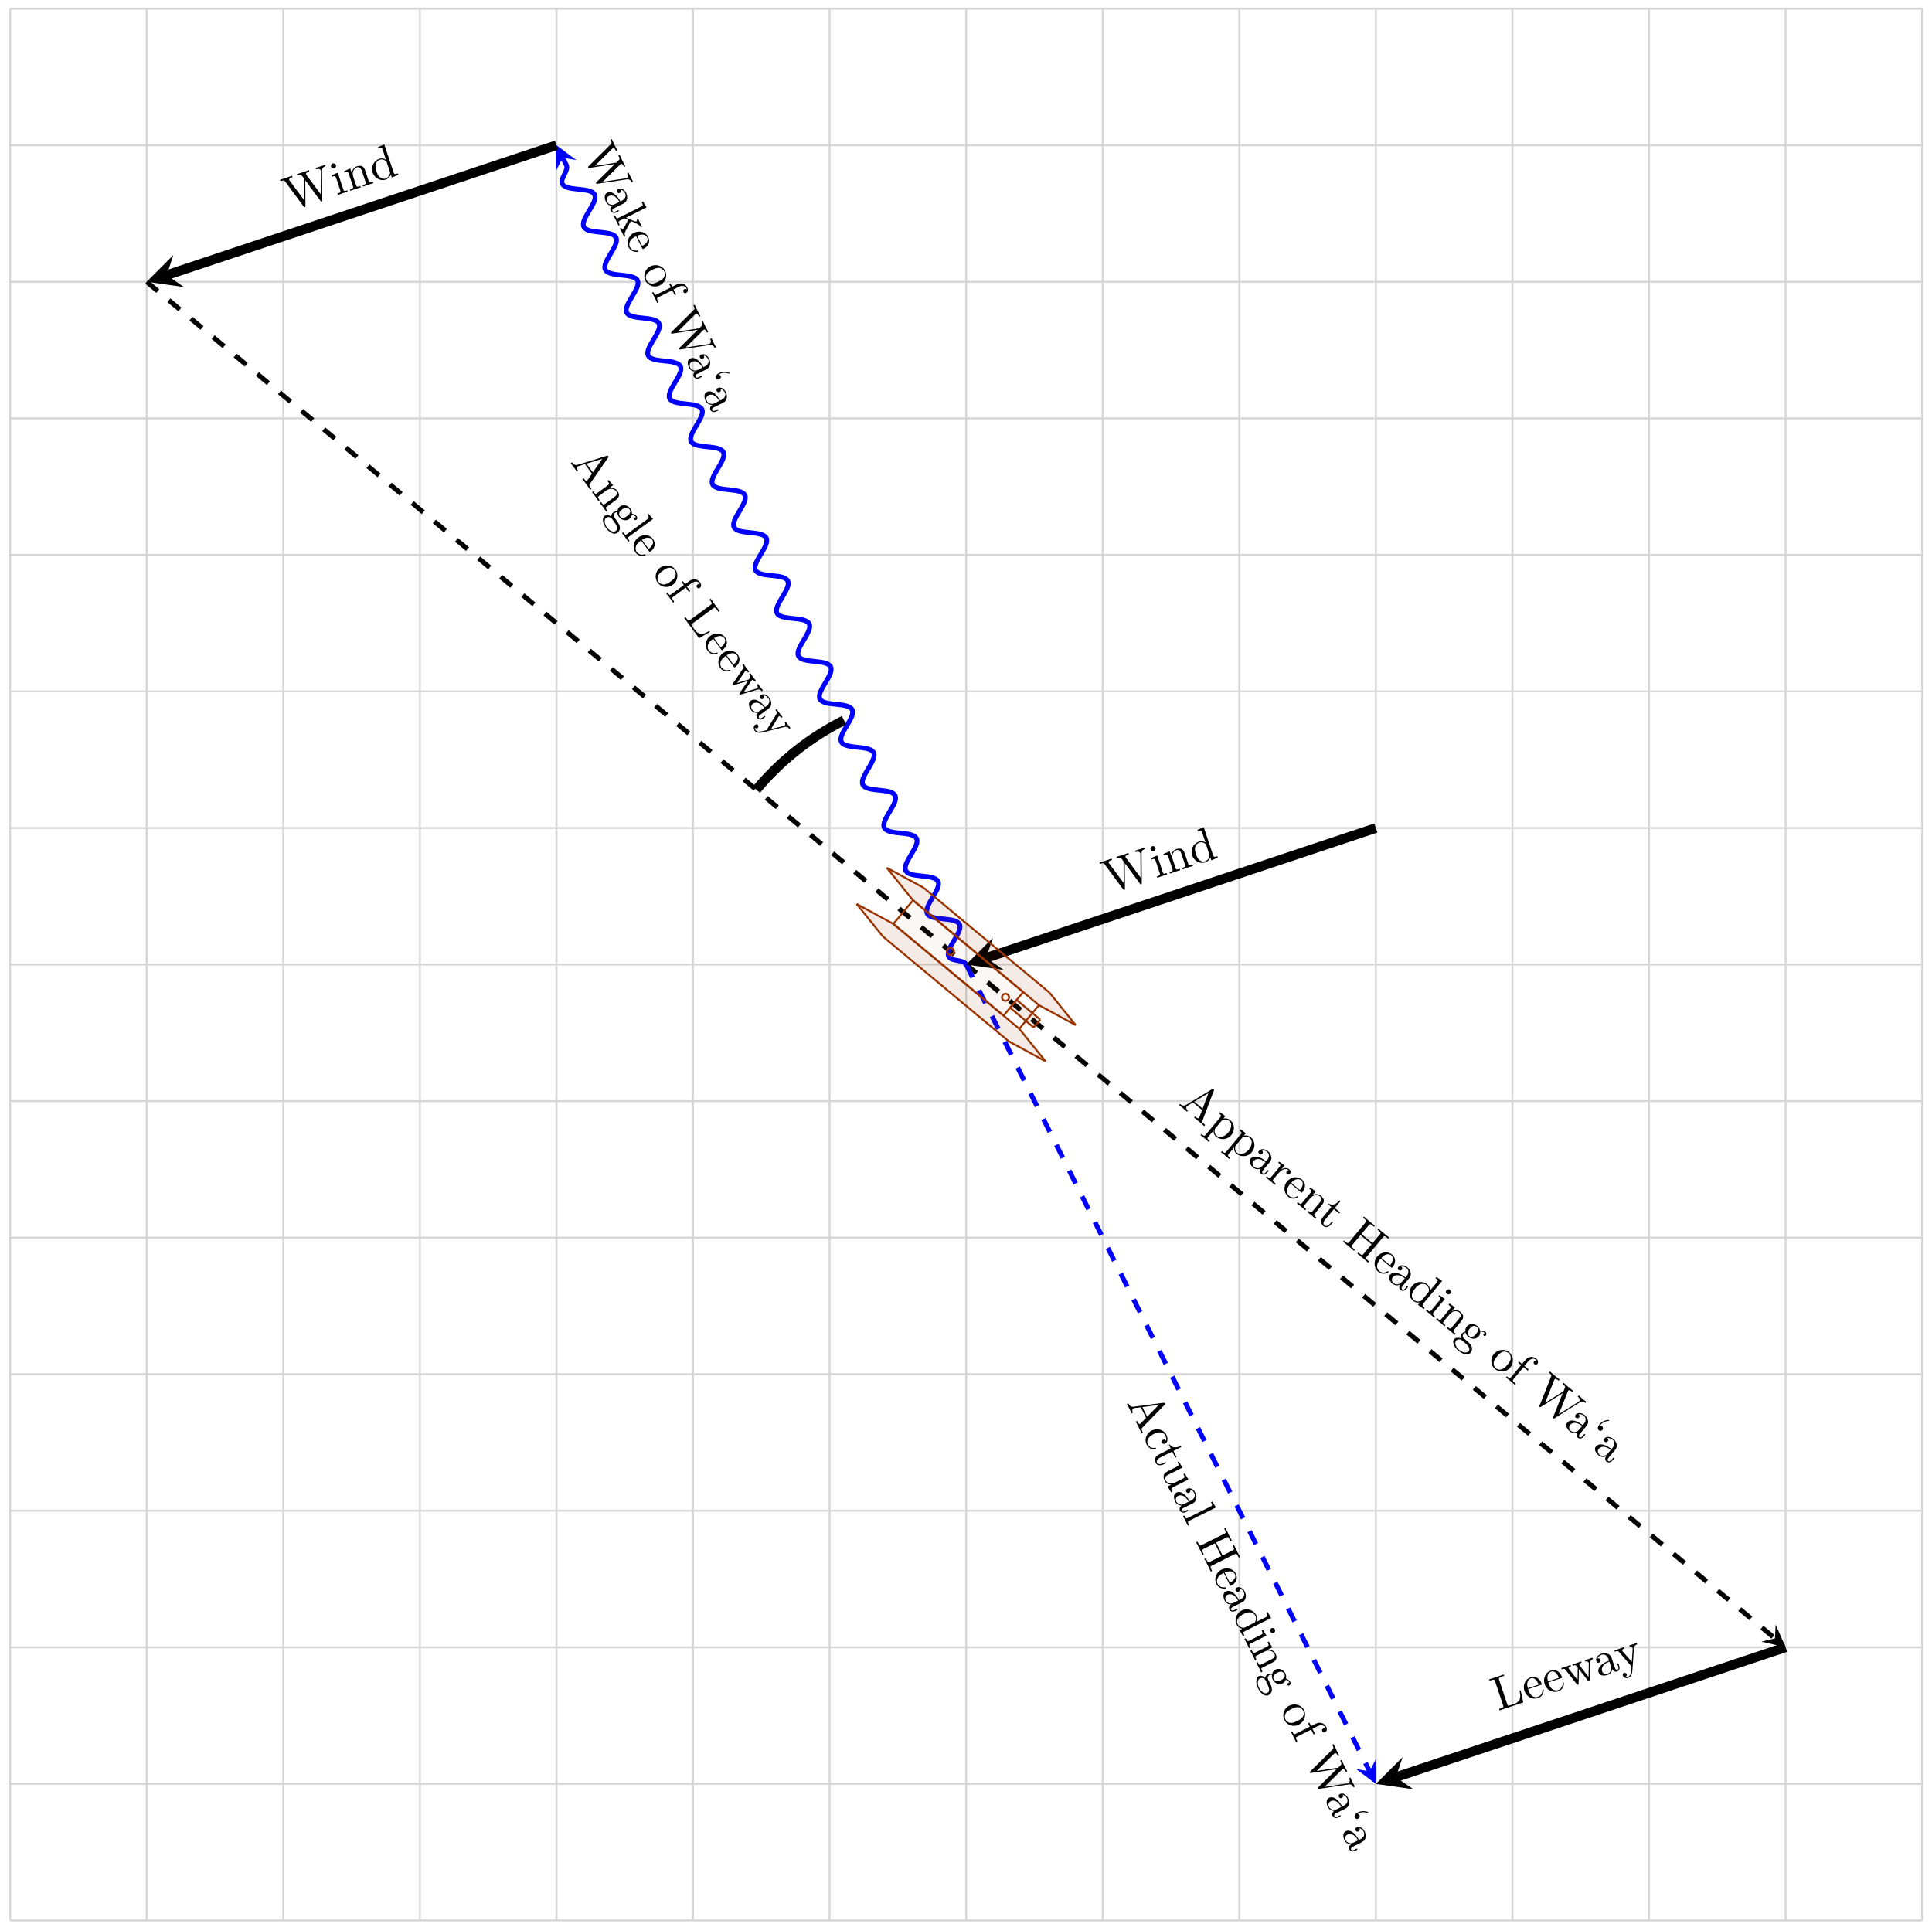 <svg xmlns="http://www.w3.org/2000/svg" xmlns:xlink="http://www.w3.org/1999/xlink" version="1.1" width="401" height="400" viewBox="0 0 401 400">
<defs>
<path id="font_1_27" d="M.717 0V.031H.699C.639 .031 .625 .038 .614 .071L.398 .696C.393 .709 .391 .716 .375 .716 .359 .716 .356 .71 .351 .696L.144 .098C.126 .047 .086 .032 .032 .031V0L.134 .003 .249 0V.031C.199 .031 .174 .056 .174 .082 .174 .085 .175 .095 .176 .097L.222 .228H.469L.522 .075C.523 .071 .525 .065 .525 .061 .525 .031 .469 .031 .442 .031V0C.478 .003 .548 .003 .586 .003L.717 0M.458 .259H.233L.345 .584 .458 .259Z"/>
<path id="font_1_84" d="M.521 .216C.521 .343 .424 .442 .312 .442 .234 .442 .192 .398 .172 .376V.442L.028 .431V.4C.099 .4 .106 .394 .106 .35V-.118C.106-.163 .095-.163 .028-.163V-.194L.14-.191 .253-.194V-.163C.186-.163 .175-.163 .175-.118V.05 .059C.18 .043 .222-.011 .298-.011 .417-.011 .521 .087 .521 .216V.216M.438 .216C.438 .095 .368 .011 .294 .011 .254 .011 .216 .031 .189 .072 .175 .093 .175 .094 .175 .114V.337C.204 .388 .253 .417 .304 .417 .377 .417 .438 .329 .438 .216V.216Z"/>
<path id="font_1_28" d="M.483 .089V.145H.458V.089C.458 .031 .433 .025 .422 .025 .389 .025 .385 .07 .385 .075V.275C.385 .317 .385 .356 .349 .393 .31 .432 .26 .448 .212 .448 .13 .448 .061 .401 .061 .335 .061 .305 .081 .288 .107 .288 .135 .288 .153 .308 .153 .334 .153 .346 .148 .379 .102 .38 .129 .415 .178 .426 .21 .426 .259 .426 .316 .387 .316 .298V.261C.265 .258 .195 .255 .132 .225 .057 .191 .032 .139 .032 .095 .032 .014 .129-.011 .192-.011 .258-.011 .304 .029 .323 .076 .327 .036 .354-.006 .401-.006 .422-.006 .483 .008 .483 .089M.316 .14C.316 .045 .244 .011 .199 .011 .15 .011 .109 .046 .109 .096 .109 .151 .151 .234 .316 .24V.14Z"/>
<path id="font_1_96" d="M.364 .381C.364 .413 .333 .442 .29 .442 .217 .442 .181 .375 .167 .332V.442L.028 .431V.4C.098 .4 .106 .393 .106 .344V.076C.106 .031 .095 .031 .028 .031V0L.142 .003C.182 .003 .229 .003 .269 0V.031H.248C.174 .031 .172 .042 .172 .078V.232C.172 .331 .214 .42 .29 .42 .297 .42 .299 .42 .301 .419 .298 .418 .278 .406 .278 .38 .278 .352 .299 .337 .321 .337 .339 .337 .364 .349 .364 .381Z"/>
<path id="font_1_50" d="M.415 .119C.415 .129 .407 .131 .402 .131 .393 .131 .391 .125 .389 .117 .354 .014 .264 .014 .254 .014 .204 .014 .164 .044 .141 .081 .111 .129 .111 .195 .111 .231H.39C.412 .231 .415 .231 .415 .252 .415 .351 .361 .448 .236 .448 .12 .448 .028 .345 .028 .22 .028 .086 .133-.011 .248-.011 .37-.011 .415 .1 .415 .119M.349 .252H.112C.118 .401 .202 .426 .236 .426 .339 .426 .349 .291 .349 .252Z"/>
<path id="font_1_77" d="M.535 0V.031C.483 .031 .458 .031 .457 .061V.252C.457 .338 .457 .369 .426 .405 .412 .422 .379 .442 .321 .442 .248 .442 .201 .399 .173 .337V.442L.032 .431V.4C.102 .4 .11 .393 .11 .344V.076C.11 .031 .099 .031 .032 .031V0L.145 .003 .257 0V.031C.19 .031 .179 .031 .179 .076V.26C.179 .364 .25 .42 .314 .42 .377 .42 .388 .366 .388 .309V.076C.388 .031 .377 .031 .31 .031V0L.423 .003 .535 0Z"/>
<path id="font_1_105" d="M.332 .124V.181H.307V.126C.307 .052 .277 .014 .24 .014 .173 .014 .173 .105 .173 .122V.4H.316V.431H.173V.614H.148C.147 .532 .117 .426 .019 .422V.4H.104V.124C.104 .001 .197-.011 .233-.011 .304-.011 .332 .06 .332 .124V.124Z"/>
<path id="font_1_62" d="M.716 0V.031H.692C.615 .031 .613 .042 .613 .078V.605C.613 .641 .615 .652 .692 .652H.716V.683C.681 .68 .607 .68 .569 .68 .531 .68 .456 .68 .421 .683V.652H.445C.522 .652 .524 .641 .524 .605V.371H.225V.605C.225 .641 .227 .652 .304 .652H.328V.683C.293 .68 .219 .68 .181 .68 .143 .68 .068 .68 .033 .683V.652H.057C.134 .652 .136 .641 .136 .605V.078C.136 .042 .134 .031 .057 .031H.033V0C.068 .003 .142 .003 .18 .003 .218 .003 .293 .003 .328 0V.031H.304C.227 .031 .225 .042 .225 .078V.34H.524V.078C.524 .042 .522 .031 .445 .031H.421V0C.456 .003 .53 .003 .568 .003 .606 .003 .681 .003 .716 0Z"/>
<path id="font_1_47" d="M.527 0V.031C.457 .031 .449 .038 .449 .087V.694L.305 .683V.652C.375 .652 .383 .645 .383 .596V.38C.354 .416 .311 .442 .257 .442 .139 .442 .034 .344 .034 .215 .034 .088 .132-.011 .246-.011 .31-.011 .355 .023 .38 .055V-.011L.527 0M.38 .118C.38 .1 .38 .098 .369 .081 .339 .033 .294 .011 .251 .011 .206 .011 .17 .037 .146 .075 .12 .116 .117 .173 .117 .214 .117 .251 .119 .311 .148 .356 .169 .387 .207 .42 .261 .42 .296 .42 .338 .405 .369 .36 .38 .343 .38 .341 .38 .323V.118Z"/>
<path id="font_1_66" d="M.247 0V.031C.181 .031 .177 .036 .177 .075V.442L.037 .431V.4C.102 .4 .111 .394 .111 .345V.076C.111 .031 .1 .031 .033 .031V0L.143 .003C.178 .003 .213 .001 .247 0M.192 .604C.192 .631 .169 .657 .139 .657 .105 .657 .085 .629 .085 .604 .085 .577 .108 .551 .138 .551 .172 .551 .192 .579 .192 .604Z"/>
<path id="font_1_59" d="M.485 .404C.485 .421 .473 .453 .434 .453 .414 .453 .37 .447 .328 .406 .286 .439 .244 .442 .222 .442 .129 .442 .06 .373 .06 .296 .06 .252 .082 .214 .107 .193 .094 .178 .076 .145 .076 .11 .076 .079 .089 .041 .12 .021 .06 .004 .028-.039 .028-.079 .028-.151 .127-.206 .249-.206 .367-.206 .471-.155 .471-.077 .471-.042 .457 .009 .406 .037 .353 .065 .295 .065 .234 .065 .209 .065 .166 .065 .159 .066 .127 .07 .106 .101 .106 .133 .106 .137 .106 .16 .123 .18 .162 .152 .203 .149 .222 .149 .315 .149 .384 .218 .384 .295 .384 .332 .368 .369 .343 .392 .379 .426 .415 .431 .433 .431 .433 .431 .44 .431 .443 .43 .432 .426 .427 .415 .427 .403 .427 .386 .44 .374 .456 .374 .466 .374 .485 .381 .485 .404V.404M.309 .296C.309 .269 .308 .237 .293 .212 .285 .2 .262 .172 .222 .172 .135 .172 .135 .272 .135 .295 .135 .322 .136 .354 .151 .379 .159 .391 .182 .419 .222 .419 .309 .419 .309 .319 .309 .296V.296M.419-.079C.419-.133 .348-.183 .25-.183 .149-.183 .08-.132 .08-.079 .08-.033 .118 .004 .162 .007H.221C.307 .007 .419 .007 .419-.079Z"/>
<path id="font_1_81" d="M.471 .214C.471 .342 .371 .448 .25 .448 .125 .448 .028 .339 .028 .214 .028 .085 .132-.011 .249-.011 .37-.011 .471 .087 .471 .214M.388 .222C.388 .186 .388 .132 .366 .088 .344 .043 .3 .014 .25 .014 .207 .014 .163 .035 .136 .081 .111 .125 .111 .186 .111 .222 .111 .261 .111 .315 .135 .359 .162 .405 .209 .426 .249 .426 .293 .426 .336 .404 .362 .361 .388 .318 .388 .26 .388 .222Z"/>
<path id="font_1_55" d="M.357 .635C.357 .672 .32 .705 .267 .705 .197 .705 .112 .652 .112 .546V.431H.033V.4H.112V.076C.112 .031 .101 .031 .034 .031V0L.148 .003C.188 .003 .235 .003 .275 0V.031H.254C.18 .031 .178 .042 .178 .078V.4H.292V.431H.175V.547C.175 .635 .223 .683 .267 .683 .27 .683 .285 .683 .3 .676 .288 .672 .27 .659 .27 .634 .27 .611 .286 .591 .313 .591 .342 .591 .357 .611 .357 .635Z"/>
<path id="font_1_113" d="M1.009 .652V.683C.979 .681 .948 .68 .918 .68L.799 .683V.652C.866 .651 .886 .617 .886 .598 .886 .592 .883 .584 .881 .578L.731 .116 .571 .606C.57 .61 .568 .616 .568 .621 .568 .652 .626 .652 .652 .652V.683C.616 .68 .548 .68 .51 .68L.388 .683V.652C.445 .652 .466 .652 .478 .616L.5 .546 .361 .117 .2 .609C.199 .612 .198 .619 .198 .622 .198 .652 .256 .652 .282 .652V.683C.246 .68 .178 .68 .14 .68L.018 .683V.652C.093 .651 .097 .646 .109 .609L.309-.003C.312-.012 .315-.022 .328-.022 .342-.022 .344-.015 .348-.002L.513 .505 .679-.003C.682-.012 .685-.022 .698-.022 .712-.022 .714-.015 .718-.002L.909 .585C.927 .642 .97 .652 1.009 .652Z"/>
<path id="font_1_501" d="M.192 .447C.192 .473 .175 .5 .139 .5 .119 .5 .105 .49 .099 .484 .098 .482 .096 .481 .096 .481 .096 .481 .094 .495 .094 .499 .094 .531 .101 .603 .164 .665 .176 .677 .176 .679 .176 .682 .176 .689 .171 .693 .166 .693 .155 .693 .072 .617 .072 .499 .072 .439 .096 .394 .139 .394 .174 .394 .192 .421 .192 .447Z"/>
<path id="font_1_70" d="M.511 0V.031C.474 .031 .452 .031 .414 .084L.287 .263C.286 .265 .281 .271 .281 .274 .281 .278 .352 .338 .362 .346 .425 .397 .467 .399 .488 .4V.431C.459 .428 .446 .428 .418 .428 .382 .428 .32 .43 .306 .431V.4C.325 .399 .335 .388 .335 .375 .335 .355 .321 .343 .313 .336L.172 .214V.694L.028 .683V.652C.098 .652 .106 .645 .106 .596V.076C.106 .031 .095 .031 .028 .031V0L.137 .003 .247 0V.031C.18 .031 .169 .031 .169 .076V.179L.233 .234C.31 .128 .352 .072 .352 .054 .352 .035 .335 .031 .316 .031V0L.424 .003C.453 .003 .482 .002 .511 0Z"/>
<path id="font_1_43" d="M.415 .119C.415 .129 .405 .129 .402 .129 .393 .129 .391 .125 .389 .119 .36 .026 .295 .014 .258 .014 .205 .014 .117 .057 .117 .218 .117 .381 .199 .423 .252 .423 .261 .423 .324 .422 .359 .386 .318 .383 .312 .353 .312 .34 .312 .314 .33 .294 .358 .294 .384 .294 .404 .311 .404 .341 .404 .409 .328 .448 .251 .448 .126 .448 .034 .34 .034 .216 .034 .088 .133-.011 .249-.011 .383-.011 .415 .109 .415 .119Z"/>
<path id="font_1_109" d="M.535 0V.031C.465 .031 .457 .038 .457 .087V.442L.31 .431V.4C.38 .4 .388 .393 .388 .344V.166C.388 .079 .34 .011 .267 .011 .183 .011 .179 .058 .179 .11V.442L.032 .431V.4C.11 .4 .11 .397 .11 .308V.158C.11 .08 .11-.011 .262-.011 .318-.011 .362 .017 .391 .079V-.011L.535 0Z"/>
<path id="font_1_72" d="M.255 0V.031C.188 .031 .177 .031 .177 .076V.694L.033 .683V.652C.103 .652 .111 .645 .111 .596V.076C.111 .031 .1 .031 .033 .031V0L.144 .003 .255 0Z"/>
<path id="font_1_71" d="M.582 .258H.557C.546 .156 .532 .031 .356 .031H.274C.227 .031 .225 .038 .225 .071V.604C.225 .638 .225 .652 .32 .652H.353V.683C.317 .68 .226 .68 .185 .68 .146 .68 .068 .68 .033 .683V.652H.057C.134 .652 .136 .641 .136 .605V.078C.136 .042 .134 .031 .057 .031H.033V0H.554L.582 .258Z"/>
<path id="font_1_114" d="M.703 .4V.431C.681 .429 .652 .428 .63 .428L.537 .431V.4C.573 .399 .595 .381 .595 .352 .595 .346 .595 .344 .59 .331L.499 .075 .4 .354C.396 .366 .395 .368 .395 .373 .395 .4 .434 .4 .454 .4V.431L.35 .428C.32 .428 .291 .429 .261 .431V.4C.298 .4 .314 .398 .324 .385 .329 .379 .34 .349 .347 .33L.261 .088 .166 .355C.161 .367 .161 .369 .161 .373 .161 .4 .2 .4 .22 .4V.431L.111 .428 .018 .431V.4C.068 .4 .08 .397 .092 .365L.218 .011C.223-.003 .226-.011 .239-.011 .252-.011 .254-.005 .259 .009L.36 .292 .462 .008C.466-.003 .469-.011 .482-.011 .495-.011 .498-.002 .502 .008L.619 .336C.637 .386 .668 .399 .703 .4Z"/>
<path id="font_1_118" d="M.508 .4V.431C.485 .429 .456 .428 .433 .428L.346 .431V.4C.377 .399 .393 .382 .393 .357 .393 .347 .392 .345 .387 .333L.286 .087 .175 .356C.171 .366 .169 .37 .169 .374 .169 .4 .206 .4 .225 .4V.431L.116 .428C.089 .428 .049 .429 .019 .431V.4C.067 .4 .086 .4 .1 .365L.25-0 .225-.059C.203-.114 .175-.183 .111-.183 .106-.183 .083-.183 .064-.165 .095-.161 .103-.139 .103-.123 .103-.097 .084-.081 .061-.081 .041-.081 .019-.094 .019-.124 .019-.169 .061-.205 .111-.205 .174-.205 .215-.148 .239-.091L.415 .336C.441 .399 .492 .4 .508 .4Z"/>
</defs>
<path transform="matrix(1,0,0,-1,200.531,200.233)" stroke-width=".399" stroke-linecap="butt" stroke-miterlimit="10" stroke-linejoin="miter" fill="none" stroke="#d5d6d5" d="M-198.428-198.428H198.428M-198.428-170.081H198.428M-198.428-141.734H198.428M-198.428-113.387H198.428M-198.428-85.04H198.428M-198.428-56.694H198.428M-198.428-28.347H198.428M-198.428 0H198.428M-198.428 28.347H198.428M-198.428 56.694H198.428M-198.428 85.04H198.428M-198.428 113.387H198.428M-198.428 141.734H198.428M-198.428 170.081H198.428M-198.428 198.418H198.428M-198.428-198.428V198.428M-170.081-198.428V198.428M-141.734-198.428V198.428M-113.387-198.428V198.428M-85.04-198.428V198.428M-56.694-198.428V198.428M-28.347-198.428V198.428M0-198.428V198.428M28.347-198.428V198.428M56.694-198.428V198.428M85.04-198.428V198.428M113.387-198.428V198.428M141.734-198.428V198.428M170.081-198.428V198.428M198.418-198.428V198.428M198.428 198.428"/>
<path transform="matrix(1,0,0,-1,200.531,200.233)" stroke-width=".996" stroke-linecap="butt" stroke-dasharray="2.989,2.989" stroke-miterlimit="10" stroke-linejoin="miter" fill="none" stroke="#000000" d="M-170.081 141.734 167.861-139.885"/>
<path transform="matrix(.768,.64,.64,-.768,368.401,340.125)" d="M2.889 0-1.734 2.311 0 0-1.734-2.311"/>
<use data-text="A" xlink:href="#font_1_27" transform="matrix(7.654,6.378,6.378,-7.654,244.457,229.196)"/>
<use data-text="p" xlink:href="#font_1_84" transform="matrix(7.654,6.378,6.378,-7.654,250.197,233.979)"/>
<use data-text="p" xlink:href="#font_1_84" transform="matrix(7.654,6.378,6.378,-7.654,254.452,237.525)"/>
<use data-text="a" xlink:href="#font_1_28" transform="matrix(7.654,6.378,6.378,-7.654,258.708,241.072)"/>
<use data-text="r" xlink:href="#font_1_96" transform="matrix(7.654,6.378,6.378,-7.654,262.534,244.261)"/>
<use data-text="e" xlink:href="#font_1_50" transform="matrix(7.654,6.378,6.378,-7.654,265.535,246.761)"/>
<use data-text="n" xlink:href="#font_1_77" transform="matrix(7.654,6.378,6.378,-7.654,268.933,249.592)"/>
<use data-text="t" xlink:href="#font_1_105" transform="matrix(7.654,6.378,6.378,-7.654,272.982,252.966)"/>
<use data-text="H" xlink:href="#font_1_62" transform="matrix(7.654,6.378,6.378,-7.654,278.5,257.565)"/>
<use data-text="e" xlink:href="#font_1_50" transform="matrix(7.654,6.378,6.378,-7.654,284.24,262.348)"/>
<use data-text="a" xlink:href="#font_1_28" transform="matrix(7.654,6.378,6.378,-7.654,287.638,265.18)"/>
<use data-text="d" xlink:href="#font_1_47" transform="matrix(7.654,6.378,6.378,-7.654,291.465,268.369)"/>
<use data-text="i" xlink:href="#font_1_66" transform="matrix(7.654,6.378,6.378,-7.654,295.72,271.915)"/>
<use data-text="n" xlink:href="#font_1_77" transform="matrix(7.654,6.378,6.378,-7.654,297.848,273.688)"/>
<use data-text="g" xlink:href="#font_1_59" transform="matrix(7.654,6.378,6.378,-7.654,302.103,277.234)"/>
<use data-text="o" xlink:href="#font_1_81" transform="matrix(7.654,6.378,6.378,-7.654,308.479,282.547)"/>
<use data-text="f" xlink:href="#font_1_55" transform="matrix(7.654,6.378,6.378,-7.654,312.305,285.736)"/>
<use data-text="W" xlink:href="#font_1_113" transform="matrix(7.654,6.378,6.378,-7.654,317.196,289.811)"/>
<use data-text="a" xlink:href="#font_1_28" transform="matrix(7.654,6.378,6.378,-7.654,324.436,295.845)"/>
<use data-text="&#x2018;" xlink:href="#font_1_501" transform="matrix(7.654,6.378,6.378,-7.654,328.263,299.034)"/>
<use data-text="a" xlink:href="#font_1_28" transform="matrix(7.654,6.378,6.378,-7.654,330.391,300.807)"/>
<path transform="matrix(1,0,0,-1,200.531,200.233)" stroke-width=".996" stroke-linecap="butt" stroke-miterlimit="10" stroke-linejoin="miter" fill="none" stroke="#0000ff" d="M0 0C-.557 1.114-3.063 .557-3.62 1.671-4.023 2.477-3.283 3.716-2.506 5.012-1.729 6.308-.989 7.547-1.392 8.353-1.795 9.16-3.23 9.311-4.734 9.467-6.237 9.623-7.672 9.775-8.075 10.581-8.478 11.387-7.738 12.626-6.961 13.922-6.184 15.219-5.444 16.457-5.847 17.264-6.25 18.07-7.685 18.222-9.189 18.378-10.692 18.533-12.127 18.685-12.53 19.491-12.933 20.298-12.194 21.536-11.416 22.833-10.639 24.129-9.899 25.368-10.302 26.174-10.706 26.98-12.14 27.132-13.644 27.288-15.147 27.444-16.582 27.595-16.985 28.402-17.388 29.208-16.649 30.446-15.871 31.743-15.094 33.039-14.354 34.278-14.757 35.084-15.161 35.891-16.595 36.042-18.099 36.198-19.602 36.354-21.037 36.506-21.44 37.312-21.843 38.118-21.104 39.357-20.326 40.653-19.549 41.95-18.809 43.188-19.213 43.995-19.616 44.801-21.05 44.952-22.554 45.108-24.057 45.264-25.492 45.416-25.895 46.222-26.298 47.029-25.559 48.267-24.781 49.564-24.004 50.86-23.264 52.099-23.668 52.905-24.071 53.711-25.505 53.863-27.009 54.019-28.513 54.175-29.947 54.326-30.35 55.133-30.754 55.939-30.014 57.177-29.237 58.474-28.459 59.77-27.72 61.009-28.123 61.815-28.526 62.622-29.96 62.773-31.464 62.929-32.968 63.085-34.402 63.236-34.805 64.043-35.209 64.849-34.469 66.088-33.692 67.384-32.914 68.681-32.175 69.919-32.578 70.726-32.981 71.532-34.416 71.683-35.919 71.839-37.423 71.995-38.857 72.147-39.261 72.953-39.664 73.76-38.924 74.998-38.147 76.294-37.369 77.591-36.63 78.829-37.033 79.636-37.436 80.442-38.871 80.594-40.374 80.75-41.878 80.906-43.312 81.057-43.716 81.863-44.119 82.67-43.379 83.908-42.602 85.205-41.824 86.501-41.085 87.74-41.488 88.546-41.891 89.353-43.326 89.504-44.829 89.66-46.333 89.816-47.768 89.967-48.171 90.774-48.574 91.58-47.834 92.819-47.057 94.115-46.279 95.412-45.54 96.65-45.943 97.456-46.346 98.263-47.781 98.414-49.284 98.57-50.788 98.726-52.223 98.878-52.626 99.684-53.029 100.49-52.289 101.729-51.512 103.025-50.735 104.322-49.995 105.56-50.398 106.367-50.801 107.173-52.236 107.325-53.74 107.481-55.243 107.636-56.678 107.788-57.081 108.594-57.484 109.401-56.744 110.639-55.967 111.936-55.19 113.232-54.45 114.471-54.853 115.277-55.256 116.083-56.691 116.235-58.195 116.391-59.698 116.547-61.133 116.698-61.536 117.505-61.939 118.311-61.2 119.55-60.422 120.846-59.645 122.142-58.905 123.381-59.308 124.187-59.712 124.994-61.146 125.145-62.65 125.301-64.153 125.457-65.588 125.609-65.991 126.415-66.394 127.221-65.655 128.46-64.877 129.756-64.1 131.053-63.36 132.291-63.763 133.098-64.167 133.904-65.601 134.056-67.105 134.211-68.608 134.367-70.043 134.519-70.446 135.325-70.849 136.132-70.11 137.37-69.332 138.667-68.555 139.963-67.815 141.202-68.219 142.008-68.622 142.814-70.056 142.966-71.56 143.122-73.063 143.278-74.498 143.429-74.901 144.236-75.304 145.042-74.565 146.28-73.787 147.577-73.01 148.873-72.27 150.112-72.674 150.918-73.077 151.725-74.511 151.876-76.015 152.032-77.519 152.188-78.953 152.339-79.356 153.146-79.76 153.952-79.02 155.191-78.243 156.487-77.465 157.784-76.726 159.022-77.129 159.829-77.532 160.635-78.966 160.786-80.47 160.942-81.974 161.098-83.408 161.25-83.811 162.056-84.368 163.171-82.419 164.841-82.976 165.955L-83.748 167.497"/>
<path transform="matrix(-.447,-.894,-.894,.447,116.779,32.728)" d="M2.889 0-1.734 2.311 0 0-1.734-2.311" fill="#0000ff"/>
<use data-text="W" xlink:href="#font_1_113" transform="matrix(4.461,8.908,8.908,-4.461,120.806,31.75)"/>
<use data-text="a" xlink:href="#font_1_28" transform="matrix(4.461,8.908,8.908,-4.461,125.021,40.168)"/>
<use data-text="k" xlink:href="#font_1_70" transform="matrix(4.461,8.908,8.908,-4.461,127.252,44.622)"/>
<use data-text="e" xlink:href="#font_1_50" transform="matrix(4.461,8.908,8.908,-4.461,129.482,49.076)"/>
<use data-text="o" xlink:href="#font_1_81" transform="matrix(4.461,8.908,8.908,-4.461,132.948,55.998)"/>
<use data-text="f" xlink:href="#font_1_55" transform="matrix(4.461,8.908,8.908,-4.461,135.178,60.452)"/>
<use data-text="W" xlink:href="#font_1_113" transform="matrix(4.461,8.908,8.908,-4.461,138.029,66.144)"/>
<use data-text="a" xlink:href="#font_1_28" transform="matrix(4.461,8.908,8.908,-4.461,142.248,74.571)"/>
<use data-text="&#x2018;" xlink:href="#font_1_501" transform="matrix(4.461,8.908,8.908,-4.461,144.479,79.025)"/>
<use data-text="a" xlink:href="#font_1_28" transform="matrix(4.461,8.908,8.908,-4.461,145.719,81.501)"/>
<path transform="matrix(1,0,0,-1,200.531,200.233)" stroke-width=".996" stroke-linecap="butt" stroke-dasharray="2.989,2.989" stroke-miterlimit="10" stroke-linejoin="miter" fill="none" stroke="#0000ff" d="M0 0 83.748-167.497"/>
<path transform="matrix(.447,.894,.894,-.447,284.284,367.738)" d="M2.889 0-1.734 2.311 0 0-1.734-2.311" fill="#0000ff"/>
<use data-text="A" xlink:href="#font_1_27" transform="matrix(4.455,8.911,8.911,-4.455,233.759,291.179)"/>
<use data-text="c" xlink:href="#font_1_43" transform="matrix(4.455,8.911,8.911,-4.455,236.98,297.621)"/>
<use data-text="t" xlink:href="#font_1_105" transform="matrix(4.455,8.911,8.911,-4.455,238.958,301.577)"/>
<use data-text="u" xlink:href="#font_1_109" transform="matrix(4.455,8.911,8.911,-4.455,240.691,305.044)"/>
<use data-text="a" xlink:href="#font_1_28" transform="matrix(4.455,8.911,8.911,-4.455,243.168,309.998)"/>
<use data-text="l" xlink:href="#font_1_72" transform="matrix(4.455,8.911,8.911,-4.455,245.396,314.453)"/>
<use data-text="H" xlink:href="#font_1_62" transform="matrix(4.455,8.911,8.911,-4.455,248.114,319.889)"/>
<use data-text="e" xlink:href="#font_1_50" transform="matrix(4.455,8.911,8.911,-4.455,251.455,326.572)"/>
<use data-text="a" xlink:href="#font_1_28" transform="matrix(4.455,8.911,8.911,-4.455,253.433,330.528)"/>
<use data-text="d" xlink:href="#font_1_47" transform="matrix(4.455,8.911,8.911,-4.455,255.661,334.983)"/>
<use data-text="i" xlink:href="#font_1_66" transform="matrix(4.455,8.911,8.911,-4.455,258.138,339.938)"/>
<use data-text="n" xlink:href="#font_1_77" transform="matrix(4.455,8.911,8.911,-4.455,259.376,342.415)"/>
<use data-text="g" xlink:href="#font_1_59" transform="matrix(4.455,8.911,8.911,-4.455,261.853,347.369)"/>
<use data-text="o" xlink:href="#font_1_81" transform="matrix(4.455,8.911,8.911,-4.455,265.565,354.792)"/>
<use data-text="f" xlink:href="#font_1_55" transform="matrix(4.455,8.911,8.911,-4.455,267.792,359.247)"/>
<use data-text="W" xlink:href="#font_1_113" transform="matrix(4.455,8.911,8.911,-4.455,270.639,364.941)"/>
<use data-text="a" xlink:href="#font_1_28" transform="matrix(4.455,8.911,8.911,-4.455,274.854,373.37)"/>
<use data-text="&#x2018;" xlink:href="#font_1_501" transform="matrix(4.455,8.911,8.911,-4.455,277.081,377.825)"/>
<use data-text="a" xlink:href="#font_1_28" transform="matrix(4.455,8.911,8.911,-4.455,278.32,380.303)"/>
<path transform="matrix(1,0,0,-1,200.531,200.233)" stroke-width="1.993" stroke-linecap="butt" stroke-miterlimit="10" stroke-linejoin="miter" fill="none" stroke="#000000" d="M85.04 28.347 4.158 1.386"/>
<path transform="matrix(-.949,.316,.316,.949,204.69,198.847)" d="M4.384 0-2.63 3.507 0 0-2.63-3.507"/>
<use data-text="W" xlink:href="#font_1_113" transform="matrix(9.451,-3.15,-3.15,-9.451,230.192,185.565)"/>
<use data-text="i" xlink:href="#font_1_66" transform="matrix(9.451,-3.15,-3.15,-9.451,239.908,182.326)"/>
<use data-text="n" xlink:href="#font_1_77" transform="matrix(9.451,-3.15,-3.15,-9.451,242.536,181.451)"/>
<use data-text="d" xlink:href="#font_1_47" transform="matrix(9.451,-3.15,-3.15,-9.451,247.791,179.699)"/>
<path transform="matrix(1,0,0,-1,200.531,200.233)" stroke-width="1.993" stroke-linecap="butt" stroke-miterlimit="10" stroke-linejoin="miter" fill="none" stroke="#000000" d="M170.081-141.734 89.199-168.695"/>
<path transform="matrix(-.949,.316,.316,.949,289.734,368.936)" d="M4.384 0-2.63 3.507 0 0-2.63-3.507"/>
<use data-text="L" xlink:href="#font_1_71" transform="matrix(9.451,-3.15,-3.15,-9.451,310.932,355.167)"/>
<use data-text="e" xlink:href="#font_1_50" transform="matrix(9.451,-3.15,-3.15,-9.451,316.839,353.198)"/>
<use data-text="e" xlink:href="#font_1_50" transform="matrix(9.451,-3.15,-3.15,-9.451,321.036,351.8)"/>
<use data-text="w" xlink:href="#font_1_114" transform="matrix(9.451,-3.15,-3.15,-9.451,325.232,350.401)"/>
<use data-text="a" xlink:href="#font_1_28" transform="matrix(9.451,-3.15,-3.15,-9.451,331.801,348.211)"/>
<use data-text="y" xlink:href="#font_1_118" transform="matrix(9.451,-3.15,-3.15,-9.451,336.262,346.724)"/>
<path transform="matrix(1,0,0,-1,200.531,200.233)" stroke-width="1.993" stroke-linecap="butt" stroke-miterlimit="10" stroke-linejoin="miter" fill="none" stroke="#000000" d="M-85.04 170.081-165.922 143.12"/>
<path transform="matrix(-.949,.316,.316,.949,34.6,57.106)" d="M4.384 0-2.63 3.507 0 0-2.63-3.507"/>
<use data-text="W" xlink:href="#font_1_113" transform="matrix(9.451,-3.15,-3.15,-9.451,60.103,43.824)"/>
<use data-text="i" xlink:href="#font_1_66" transform="matrix(9.451,-3.15,-3.15,-9.451,69.819,40.585)"/>
<use data-text="n" xlink:href="#font_1_77" transform="matrix(9.451,-3.15,-3.15,-9.451,72.446,39.709)"/>
<use data-text="d" xlink:href="#font_1_47" transform="matrix(9.451,-3.15,-3.15,-9.451,77.701,37.958)"/>
<path transform="matrix(1,0,0,-1,200.531,200.233)" stroke-width=".399" stroke-linecap="butt" stroke-miterlimit="10" stroke-linejoin="miter" fill="none" stroke="#000000" d=""/>
<path transform="matrix(1,0,0,-1,200.531,200.233)" d="M-16.467 20.087-8.846 15.95 17.284-5.825 22.727-12.575 15.106-8.438-11.024 13.337Z" fill="#993300" fill-opacity=".1"/>
<path transform="matrix(1,0,0,-1,200.531,200.233)" d="M-22.727 12.575-17.284 5.825 8.846-15.95 16.467-20.087 11.024-13.337-15.106 8.438Z" fill="#993300" fill-opacity=".1"/>
<path transform="matrix(1,0,0,-1,200.531,200.233)" d="M-11.024 13.337-15.106 8.438 7.757-10.615 11.84-5.716Z" fill="#993300" fill-opacity=".04"/>
<path transform="matrix(1,0,0,-1,200.531,200.233)" d="M10.479-7.349 9.118-8.982 14.018-13.065 15.378-11.432Z" fill="#993300" fill-opacity=".1"/>
<path transform="matrix(1,0,0,-1,200.531,200.233)" stroke-width=".399" stroke-linecap="butt" stroke-miterlimit="10" stroke-linejoin="miter" fill="none" stroke="#993300" d="M22.727-12.575 17.284-5.825"/>
<path transform="matrix(1,0,0,-1,200.531,200.233)" stroke-width=".399" stroke-linecap="butt" stroke-miterlimit="10" stroke-linejoin="miter" fill="none" stroke="#993300" d="M17.284-5.825-8.846 15.95"/>
<path transform="matrix(1,0,0,-1,200.531,200.233)" stroke-width=".399" stroke-linecap="butt" stroke-miterlimit="10" stroke-linejoin="miter" fill="none" stroke="#993300" d="M-8.846 15.95-16.467 20.087"/>
<path transform="matrix(1,0,0,-1,200.531,200.233)" stroke-width=".399" stroke-linecap="butt" stroke-miterlimit="10" stroke-linejoin="miter" fill="none" stroke="#993300" d="M-16.467 20.087-11.024 13.337"/>
<path transform="matrix(1,0,0,-1,200.531,200.233)" stroke-width=".399" stroke-linecap="butt" stroke-miterlimit="10" stroke-linejoin="miter" fill="none" stroke="#993300" d="M-11.024 13.337 15.106-8.438"/>
<path transform="matrix(1,0,0,-1,200.531,200.233)" stroke-width=".399" stroke-linecap="butt" stroke-miterlimit="10" stroke-linejoin="miter" fill="none" stroke="#993300" d="M15.106-8.438 22.727-12.575"/>
<path transform="matrix(1,0,0,-1,200.531,200.233)" stroke-width=".399" stroke-linecap="butt" stroke-miterlimit="10" stroke-linejoin="miter" fill="none" stroke="#993300" d="M16.467-20.087 8.846-15.95"/>
<path transform="matrix(1,0,0,-1,200.531,200.233)" stroke-width=".399" stroke-linecap="butt" stroke-miterlimit="10" stroke-linejoin="miter" fill="none" stroke="#993300" d="M8.846-15.95-17.284 5.825"/>
<path transform="matrix(1,0,0,-1,200.531,200.233)" stroke-width=".399" stroke-linecap="butt" stroke-miterlimit="10" stroke-linejoin="miter" fill="none" stroke="#993300" d="M-17.284 5.825-22.727 12.575"/>
<path transform="matrix(1,0,0,-1,200.531,200.233)" stroke-width=".399" stroke-linecap="butt" stroke-miterlimit="10" stroke-linejoin="miter" fill="none" stroke="#993300" d="M-22.727 12.575-15.106 8.438"/>
<path transform="matrix(1,0,0,-1,200.531,200.233)" stroke-width=".399" stroke-linecap="butt" stroke-miterlimit="10" stroke-linejoin="miter" fill="none" stroke="#993300" d="M-15.106 8.438 11.024-13.337"/>
<path transform="matrix(1,0,0,-1,200.531,200.233)" stroke-width=".399" stroke-linecap="butt" stroke-miterlimit="10" stroke-linejoin="miter" fill="none" stroke="#993300" d="M11.024-13.337 16.467-20.087"/>
<path transform="matrix(1,0,0,-1,200.531,200.233)" stroke-width=".399" stroke-linecap="butt" stroke-miterlimit="10" stroke-linejoin="miter" fill="none" stroke="#993300" d="M-11.024 13.337-15.106 8.438"/>
<path transform="matrix(1,0,0,-1,200.531,200.233)" stroke-width=".399" stroke-linecap="butt" stroke-miterlimit="10" stroke-linejoin="miter" fill="none" stroke="#993300" d="M-15.106 8.438 7.757-10.615"/>
<path transform="matrix(1,0,0,-1,200.531,200.233)" stroke-width=".399" stroke-linecap="butt" stroke-miterlimit="10" stroke-linejoin="miter" fill="none" stroke="#993300" d="M7.757-10.615 11.84-5.716"/>
<path transform="matrix(1,0,0,-1,200.531,200.233)" stroke-width=".399" stroke-linecap="butt" stroke-miterlimit="10" stroke-linejoin="miter" fill="none" stroke="#993300" d="M11.84-5.716-11.024 13.337"/>
<path transform="matrix(1,0,0,-1,200.531,200.233)" stroke-width=".399" stroke-linecap="butt" stroke-miterlimit="10" stroke-linejoin="miter" fill="none" stroke="#993300" d="M10.479-7.349 9.118-8.982"/>
<path transform="matrix(1,0,0,-1,200.531,200.233)" stroke-width=".399" stroke-linecap="butt" stroke-miterlimit="10" stroke-linejoin="miter" fill="none" stroke="#993300" d="M9.118-8.982 14.018-13.065"/>
<path transform="matrix(1,0,0,-1,200.531,200.233)" stroke-width=".399" stroke-linecap="butt" stroke-miterlimit="10" stroke-linejoin="miter" fill="none" stroke="#993300" d="M14.018-13.065 15.378-11.432"/>
<path transform="matrix(1,0,0,-1,200.531,200.233)" stroke-width=".399" stroke-linecap="butt" stroke-miterlimit="10" stroke-linejoin="miter" fill="none" stroke="#993300" d="M15.378-11.432 10.479-7.349"/>
<path transform="matrix(1,0,0,-1,200.531,200.233)" stroke-width=".399" stroke-linecap="butt" stroke-miterlimit="10" stroke-linejoin="miter" fill="none" stroke="#993300" d="M15.106-8.438 11.024-13.337"/>
<path transform="matrix(1,0,0,-1,200.531,200.233)" stroke-width=".399" stroke-linecap="butt" stroke-miterlimit="10" stroke-linejoin="miter" fill="none" stroke="#993300" d="M-3.737 2.156C-3.425 1.896-2.961 1.938-2.701 2.251-2.44 2.563-2.483 3.027-2.795 3.287-3.107 3.548-3.571 3.505-3.832 3.193-4.092 2.881-4.05 2.417-3.737 2.156ZM-3.266 2.722"/>
<path transform="matrix(1,0,0,-1,200.531,200.233)" stroke-width=".399" stroke-linecap="butt" stroke-miterlimit="10" stroke-linejoin="miter" fill="none" stroke="#993300" d="M7.694-7.37C8.007-7.63 8.471-7.588 8.731-7.276 8.991-6.963 8.949-6.499 8.637-6.239 8.324-5.979 7.86-6.021 7.6-6.333 7.34-6.646 7.382-7.11 7.694-7.37ZM8.166-6.805"/>
<path transform="matrix(1,0,0,-1,200.531,200.233)" stroke-width="1.993" stroke-linecap="butt" stroke-miterlimit="10" stroke-linejoin="miter" fill="none" stroke="#000000" d="M-25.352 50.705C-32.344 47.209-38.547 42.298-43.551 36.293"/>
<use data-text="A" xlink:href="#font_1_27" transform="matrix(5.891,8.034,8.034,-5.891,118.27,95.908)"/>
<use data-text="n" xlink:href="#font_1_77" transform="matrix(5.891,8.034,8.034,-5.891,122.689,101.934)"/>
<use data-text="g" xlink:href="#font_1_59" transform="matrix(5.891,8.034,8.034,-5.891,125.964,106.401)"/>
<use data-text="l" xlink:href="#font_1_72" transform="matrix(5.891,8.034,8.034,-5.891,128.91,110.418)"/>
<use data-text="e" xlink:href="#font_1_50" transform="matrix(5.891,8.034,8.034,-5.891,130.548,112.651)"/>
<use data-text="o" xlink:href="#font_1_81" transform="matrix(5.891,8.034,8.034,-5.891,135.125,118.894)"/>
<use data-text="f" xlink:href="#font_1_55" transform="matrix(5.891,8.034,8.034,-5.891,138.071,122.911)"/>
<use data-text="L" xlink:href="#font_1_71" transform="matrix(5.891,8.034,8.034,-5.891,141.836,128.045)"/>
<use data-text="e" xlink:href="#font_1_50" transform="matrix(5.891,8.034,8.034,-5.891,145.518,133.066)"/>
<use data-text="e" xlink:href="#font_1_50" transform="matrix(5.891,8.034,8.034,-5.891,148.133,136.633)"/>
<use data-text="w" xlink:href="#font_1_114" transform="matrix(5.891,8.034,8.034,-5.891,150.749,140.2)"/>
<use data-text="a" xlink:href="#font_1_28" transform="matrix(5.891,8.034,8.034,-5.891,154.844,145.784)"/>
<use data-text="y" xlink:href="#font_1_118" transform="matrix(5.891,8.034,8.034,-5.891,157.625,149.576)"/>
</svg>
